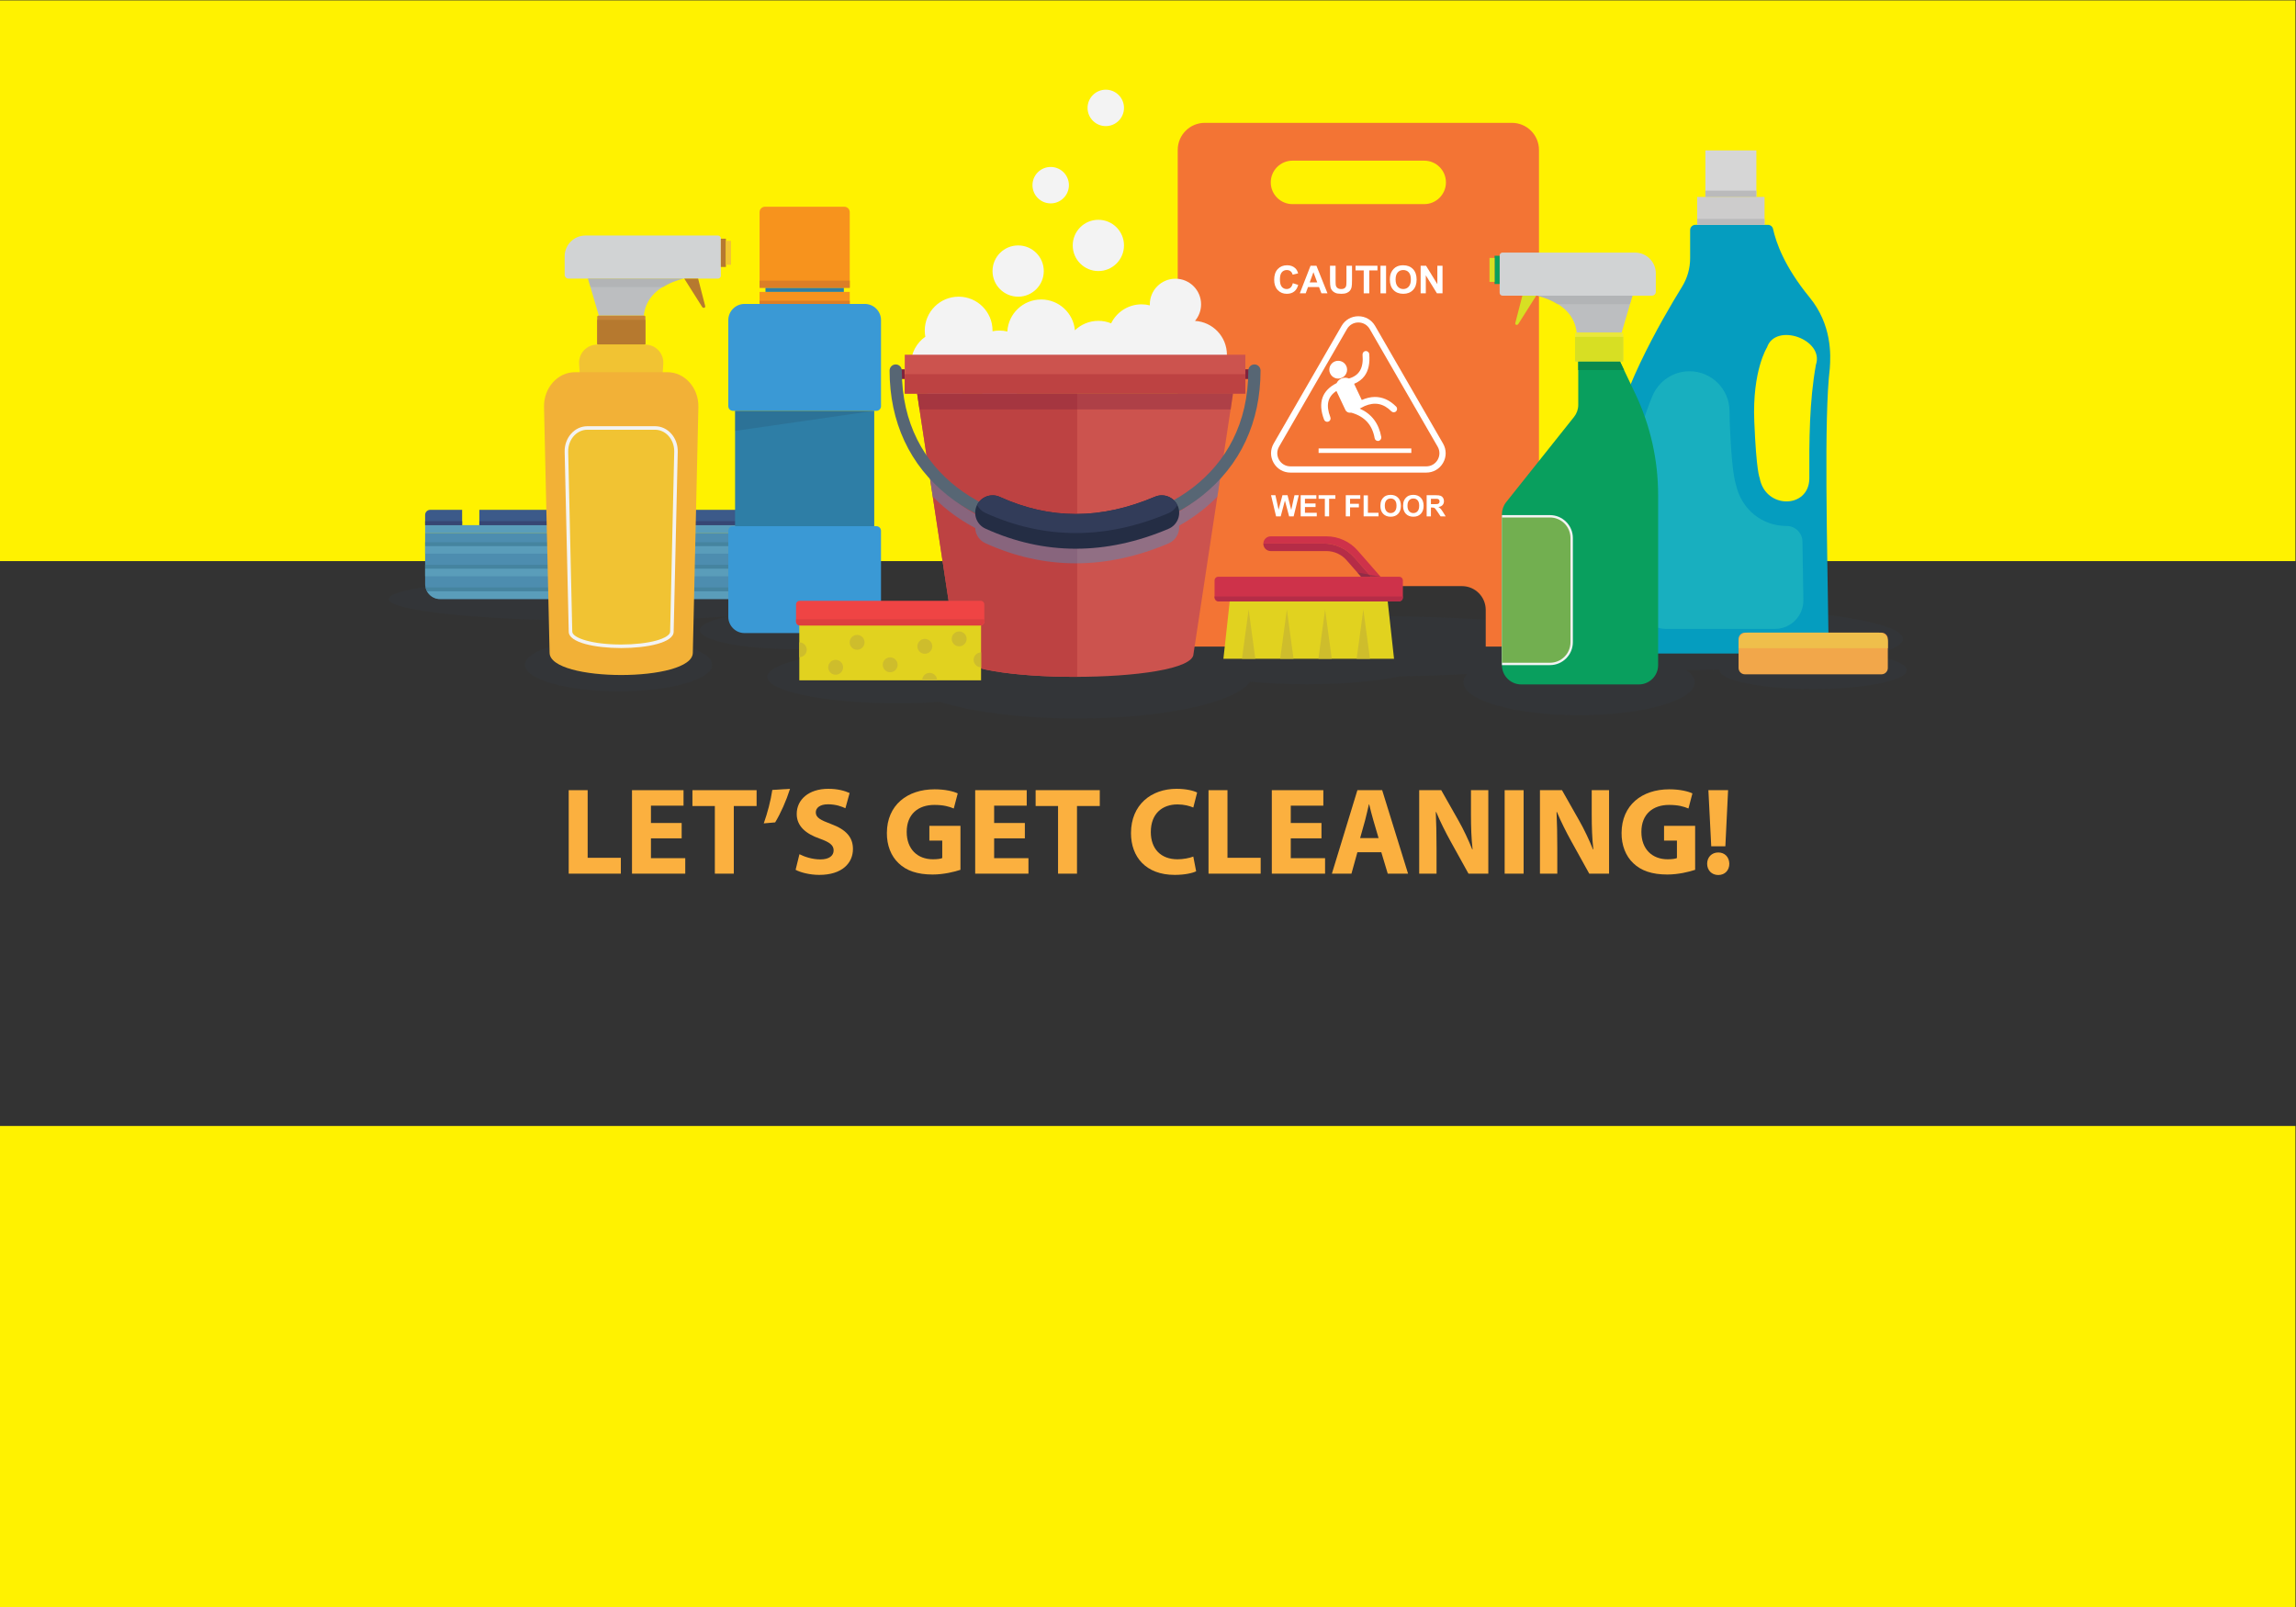 <?xml version="1.0" encoding="UTF-8" standalone="no"?>
<!-- Created with Inkscape (http://www.inkscape.org/) -->

<svg
   xmlns:dc="http://purl.org/dc/elements/1.1/"
   xmlns:cc="http://creativecommons.org/ns#"
   xmlns:rdf="http://www.w3.org/1999/02/22-rdf-syntax-ns#"
   xmlns:svg="http://www.w3.org/2000/svg"
   xmlns="http://www.w3.org/2000/svg"
   xmlns:sodipodi="http://sodipodi.sourceforge.net/DTD/sodipodi-0.dtd"
   xmlns:inkscape="http://www.inkscape.org/namespaces/inkscape"
   version="1.1"
   id="svg2"
   xml:space="preserve"
   width="1866.667"
   height="1306.667"
   viewBox="0 0 1866.667 1306.667"
   sodipodi:docname="wet-floor.svg"
   inkscape:version="0.92.3 (2405546, 2018-03-11)"><rect x="0" y="0" width="1866.667" height="1306.667" fill="#333333" stroke="none"/><defs
     id="defs6"><clipPath
       clipPathUnits="userSpaceOnUse"
       id="clipPath22"><path
         d="M 0,980 H 1400 V 0 H 0 Z"
         id="path20"
         inkscape:connector-curvature="0" /></clipPath><clipPath
       clipPathUnits="userSpaceOnUse"
       id="clipPath30"><path
         d="m 237,628.051 h 926 V 541.94 H 237 Z"
         id="path28"
         inkscape:connector-curvature="0" /></clipPath><clipPath
       clipPathUnits="userSpaceOnUse"
       id="clipPath136"><path
         d="m 448.328,729.647 h 84.879 v -12.265 h -84.879 z"
         id="path134"
         inkscape:connector-curvature="0" /></clipPath><clipPath
       clipPathUnits="userSpaceOnUse"
       id="clipPath276"><path
         d="M 559.371,740.155 H 752.01 v -9.653 H 559.371 Z"
         id="path274"
         inkscape:connector-curvature="0" /></clipPath><clipPath
       clipPathUnits="userSpaceOnUse"
       id="clipPath292"><path
         d="M 566.795,691.243 H 744.59 V 636.635 H 566.795 Z"
         id="path290"
         inkscape:connector-curvature="0" /></clipPath><clipPath
       clipPathUnits="userSpaceOnUse"
       id="clipPath344"><path
         d="m 937.527,799.884 h 58.15 v -5.139 h -58.15 z"
         id="path342"
         inkscape:connector-curvature="0" /></clipPath><clipPath
       clipPathUnits="userSpaceOnUse"
       id="clipPath396"><path
         d="m 358.613,810.289 h 58.151 v -5.139 h -58.151 z"
         id="path394"
         inkscape:connector-curvature="0" /></clipPath><clipPath
       clipPathUnits="userSpaceOnUse"
       id="clipPath452"><path
         d="m 827.81,631.069 h 14.234 v -2.634 H 827.81 Z"
         id="path450"
         inkscape:connector-curvature="0" /></clipPath></defs><sodipodi:namedview
     pagecolor="#ffffff"
     bordercolor="#666666"
     borderopacity="1"
     objecttolerance="10"
     gridtolerance="10"
     guidetolerance="10"
     inkscape:pageopacity="0"
     inkscape:pageshadow="2"
     inkscape:window-width="1421"
     inkscape:window-height="782"
     id="namedview4"
     showgrid="false"
     inkscape:zoom="0.36122447"
     inkscape:cx="933.33337"
     inkscape:cy="653.33337"
     inkscape:window-x="67"
     inkscape:window-y="27"
     inkscape:window-maximized="0"
     inkscape:current-layer="g18" /><g
     id="g10"
     inkscape:groupmode="layer"
     inkscape:label="AUG_WET_FLOOR_05_EEZY"
     transform="matrix(1.333,0,0,-1.333,0,1306.667)"><path
       d="M 0,0 H 1400 V 293.42 H 0 Z"
       style="fill:#fff200;fill-opacity:1;fill-rule:nonzero;stroke:none"
       id="path12"
       inkscape:connector-curvature="0" /><path
       d="M 0,637.981 H 1400 V 980 H 0 Z"
       style="fill:#fff200;fill-opacity:1;fill-rule:nonzero;stroke:none"
       id="path14"
       inkscape:connector-curvature="0" /><g
       id="g16"><g
         id="g18"
         clip-path="url(#clipPath22)"><g
           id="g24"><g
             id="g26" /><g
             id="g46"><g
               clip-path="url(#clipPath30)"
               id="g44"
               style="opacity:0.1"><g
                 transform="translate(1141.755,580.56)"
                 id="g34"><path
                   d="m 0,0 c 11.962,2.899 18.871,6.315 18.871,9.973 0,10.498 -56.845,19.007 -126.967,19.007 -45.151,0 -84.793,-3.529 -107.304,-8.844 -25.806,2.358 -57.999,3.758 -92.919,3.758 -60.634,0 -113.059,-4.22 -138.06,-10.347 -11.915,1.157 -24.856,1.792 -38.386,1.792 -38.454,0 -72.162,-5.123 -91.001,-12.811 -5.944,0.288 -12.139,0.445 -18.517,0.445 -43.901,0 -79.489,-7.235 -79.489,-16.16 0,-8.925 35.588,-16.161 79.489,-16.161 9.083,0 17.802,0.314 25.932,0.885 19.592,-6.19 49.751,-10.157 83.586,-10.157 52.967,0 96.93,9.719 105.428,22.475 10.473,-1.033 22.228,-1.613 34.65,-1.613 22.341,0 42.516,1.876 56.957,4.893 14.317,0.23 28.008,0.697 40.795,1.368 -1.481,-1.618 -2.273,-3.315 -2.273,-5.065 0,-11.077 31.589,-20.057 70.556,-20.057 38.967,0 70.556,8.98 70.556,20.057 0,2.67 -1.85,5.216 -5.181,7.545 1.719,-0.01 3.445,-0.017 5.181,-0.017 5.12,0 10.167,0.047 15.128,0.135 -0.002,-0.045 -0.016,-0.089 -0.016,-0.135 0,-6.413 25.571,-11.611 57.114,-11.611 31.544,0 57.115,5.198 57.115,11.611 C 21.245,-5.383 12.954,-2.129 0,0"
                   style="fill:#344a61;fill-opacity:1;fill-rule:nonzero;stroke:none"
                   id="path32"
                   inkscape:connector-curvature="0" /></g><g
                 transform="translate(377.267,590.965)"
                 id="g38"><path
                   d="m 0,0 c -31.544,0 -57.115,-7.269 -57.115,-16.236 0,-8.967 25.571,-16.237 57.115,-16.237 31.544,0 57.115,7.27 57.115,16.237 C 57.115,-7.269 31.544,0 0,0"
                   style="fill:#344a61;fill-opacity:1;fill-rule:nonzero;stroke:none"
                   id="path36"
                   inkscape:connector-curvature="0" /></g><g
                 transform="translate(444.707,604.33)"
                 id="g42"><path
                   d="m 0,0 c -10.993,-2.116 -17.861,-5.109 -17.861,-8.43 0,-6.413 25.571,-11.612 57.114,-11.612 31.544,0 57.115,5.199 57.115,11.612 0,6.413 -25.571,11.611 -57.115,11.611 -4.098,0 -8.093,-0.089 -11.947,-0.256 14.64,2.145 23.235,4.754 23.235,7.57 0,7.304 -57.811,13.226 -129.124,13.226 -71.313,0 -129.123,-5.922 -129.123,-13.226 0,-7.305 57.81,-13.227 129.123,-13.227 29.571,0 56.814,1.019 78.583,2.732"
                   style="fill:#344a61;fill-opacity:1;fill-rule:nonzero;stroke:none"
                   id="path40"
                   inkscape:connector-curvature="0" /></g></g></g></g><g
           id="g48"
           transform="translate(259.287,659.916)"><path
             d="M 0,0 H 22.575 V 9.337 H 3.099 C 1.388,9.337 0,7.95 0,6.238 Z"
             style="fill:#3c5a89;fill-opacity:1;fill-rule:nonzero;stroke:none"
             id="path50"
             inkscape:connector-curvature="0" /></g><g
           id="g52"
           transform="translate(377.267,655.247)"><path
             d="m 0,0 v 0 h -117.98 v -31.208 c 0,-5.089 4.125,-9.215 9.214,-9.215 H 0 108.766 c 5.089,0 9.214,4.126 9.214,9.215 V 0 Z"
             style="fill:#4d8daf;fill-opacity:1;fill-rule:nonzero;stroke:none"
             id="path54"
             inkscape:connector-curvature="0" /></g><g
           id="g56"
           transform="translate(377.267,669.253)"><path
             d="M 0,0 V 0 H -84.912 V -9.337 H 0 84.912 V 0 Z"
             style="fill:#3c5a89;fill-opacity:1;fill-rule:nonzero;stroke:none"
             id="path58"
             inkscape:connector-curvature="0" /></g><g
           id="g60"
           transform="translate(260.428,619.598)"><path
             d="m 0,0 c 1.365,-2.477 3.839,-4.249 6.751,-4.669 h 110.088 110.088 c 2.912,0.42 5.385,2.192 6.751,4.669 H 116.839 Z"
             style="fill:#5a9dba;fill-opacity:1;fill-rule:nonzero;stroke:none"
             id="path62"
             inkscape:connector-curvature="0" /></g><g
           id="g64"
           transform="translate(377.267,659.916)"><path
             d="M 0,0 H -117.98 V -4.669 H 0 117.98 V 0 Z"
             style="fill:#5a9dba;fill-opacity:1;fill-rule:nonzero;stroke:none"
             id="path66"
             inkscape:connector-curvature="0" /></g><g
           id="g68"
           transform="translate(259.286,647.188)"><path
             d="M 0,0 V -4.669 H 117.98 235.961 V 0 H 117.98 Z"
             style="fill:#5a9dba;fill-opacity:1;fill-rule:nonzero;stroke:none"
             id="path70"
             inkscape:connector-curvature="0" /></g><g
           id="g72"
           transform="translate(259.286,633.393)"><path
             d="M 0,0 V -4.669 H 117.98 235.961 V 0 H 117.98 Z"
             style="fill:#5a9dba;fill-opacity:1;fill-rule:nonzero;stroke:none"
             id="path74"
             inkscape:connector-curvature="0" /></g><g
           id="g76"
           transform="translate(260.428,619.598)"><path
             d="M 0,0 H 116.839 V 2.334 H -0.89 C -0.697,1.509 -0.399,0.724 0,0"
             style="fill:#45849f;fill-opacity:1;fill-rule:nonzero;stroke:none"
             id="path78"
             inkscape:connector-curvature="0" /></g><g
           id="g80"
           transform="translate(377.267,649.523)"><path
             d="M 0,0 V 0 H -117.98 V -2.334 H 0 117.98 V 0 Z"
             style="fill:#45849f;fill-opacity:1;fill-rule:nonzero;stroke:none"
             id="path82"
             inkscape:connector-curvature="0" /></g><g
           id="g84"
           transform="translate(377.267,635.728)"><path
             d="M 0,0 H -117.98 V -2.334 H 0 117.98 V 0 Z"
             style="fill:#45849f;fill-opacity:1;fill-rule:nonzero;stroke:none"
             id="path86"
             inkscape:connector-curvature="0" /></g><g
           id="g88"
           transform="translate(377.267,619.598)"><path
             d="m 0,0 h 116.839 c 0.399,0.724 0.696,1.509 0.89,2.334 H 0 Z"
             style="fill:#45849f;fill-opacity:1;fill-rule:nonzero;stroke:none"
             id="path90"
             inkscape:connector-curvature="0" /></g><g
           id="g92"
           transform="translate(495.247,659.916)"><path
             d="M 0,0 H -22.575 V 9.337 H -3.099 C -1.388,9.337 0,7.95 0,6.238 Z"
             style="fill:#3c5a89;fill-opacity:1;fill-rule:nonzero;stroke:none"
             id="path94"
             inkscape:connector-curvature="0" /></g><path
           d="m 259.287,659.916 h 22.575 v 2.487 h -22.575 z"
           style="fill:#364674;fill-opacity:1;fill-rule:nonzero;stroke:none"
           id="path96"
           inkscape:connector-curvature="0" /><g
           id="g98"
           transform="translate(377.267,662.402)"><path
             d="M 0,0 V 0 H -84.912 V -2.487 H 0 84.912 V 0 Z"
             style="fill:#364674;fill-opacity:1;fill-rule:nonzero;stroke:none"
             id="path100"
             inkscape:connector-curvature="0" /></g><path
           d="m 495.247,659.916 h -22.575 v 2.487 h 22.575 z"
           style="fill:#364674;fill-opacity:1;fill-rule:nonzero;stroke:none"
           id="path102"
           inkscape:connector-curvature="0" /><g
           id="g104"
           transform="translate(1107.536,757.735)"><path
             d="m 0,0 c -4.029,-22.526 -4.117,-45.878 -4.011,-69.406 -0.254,-18.611 -26.984,-18.7 -30.298,0.413 0,0 -1.996,3.432 -3.276,34.435 -1.28,31.002 7.766,45.18 7.766,45.18 C -24.552,26.054 5.267,15.433 0,0 m -3.85,41.109 c -15.51,18.963 -20.428,33.479 -22.3,41.781 -0.329,1.457 -1.624,2.48 -3.118,2.48 h -44.24 c -1.768,0 -3.202,-1.434 -3.202,-3.203 V 64.951 c 0,-6.127 -1.709,-12.125 -4.927,-17.339 -12.056,-19.531 -42.057,-71.088 -42.057,-100.471 v -115.928 c 0,-4.043 3.277,-7.32 7.32,-7.32 H 0.405 c 4.043,0 7.32,3.278 7.32,7.32 C 6.909,-108.672 4.831,-32.58 8.474,-2.235 9.096,5.997 9.791,24.431 -3.85,41.109"
             style="fill:#059dbf;fill-opacity:1;fill-rule:nonzero;stroke:none"
             id="path106"
             inkscape:connector-curvature="0" /></g><path
           d="m 1076.221,860.128 h -41.083 v -17.023 h 41.083 z"
           style="fill:#cdcccc;fill-opacity:1;fill-rule:nonzero;stroke:none"
           id="path108"
           inkscape:connector-curvature="0" /><path
           d="m 1076.221,846.726 h -41.083 v -3.622 h 41.083 z"
           style="fill:#bababb;fill-opacity:1;fill-rule:nonzero;stroke:none"
           id="path110"
           inkscape:connector-curvature="0" /><path
           d="m 1071.228,888.5 h -31.096 v -28.372 h 31.096 z"
           style="fill:#d6d6d6;fill-opacity:1;fill-rule:nonzero;stroke:none"
           id="path112"
           inkscape:connector-curvature="0" /><path
           d="m 1071.228,863.976 h -31.096 v -3.849 h 31.096 z"
           style="fill:#bababb;fill-opacity:1;fill-rule:nonzero;stroke:none"
           id="path114"
           inkscape:connector-curvature="0" /><g
           id="g116"
           transform="translate(1099.33,649.952)"><path
             d="m 0,0 c -0.074,5.212 -4.401,9.465 -9.614,9.456 h -0.101 c -15.056,0 -27.508,10.247 -30.822,25.124 -1.318,4.171 -2.791,13.313 -3.81,38.027 -0.096,2.335 -0.139,4.59 -0.135,6.767 0.027,13.507 -10.932,24.453 -24.439,24.453 -9.978,0 -18.91,-6.086 -22.682,-15.323 -5.748,-14.079 -8.905,-25.708 -8.905,-33.58 V -35.95 c 0,-9.606 7.787,-17.393 17.393,-17.393 h 66.286 c 9.716,0 17.549,7.96 17.391,17.675 -0.031,1.902 -0.062,3.81 -0.093,5.724 C 0.304,-19.961 0.14,-9.913 0,0"
             style="fill:#18afbf;fill-opacity:1;fill-rule:nonzero;stroke:none"
             id="path118"
             inkscape:connector-curvature="0" /></g><g
           id="g120"
           transform="translate(527.421,794.855)"><path
             d="m 0,0 h -73.306 c -5.476,0 -9.916,-4.44 -9.916,-9.917 v -52.458 c 0,-1.564 1.268,-2.833 2.833,-2.833 H 7.083 c 1.565,0 2.834,1.269 2.834,2.833 V -9.917 C 9.917,-4.44 5.477,0 0,0"
             style="fill:#3a99d5;fill-opacity:1;fill-rule:nonzero;stroke:none"
             id="path122"
             inkscape:connector-curvature="0" /></g><g
           id="g124"
           transform="translate(454.115,594.077)"><path
             d="m 0,0 h 73.305 c 5.477,0 9.917,4.44 9.917,9.917 v 52.458 c 0,1.564 -1.269,2.833 -2.833,2.833 H -7.083 c -1.565,0 -2.834,-1.269 -2.834,-2.833 V 9.917 C -9.917,4.44 -5.477,0 0,0"
             style="fill:#3a99d5;fill-opacity:1;fill-rule:nonzero;stroke:none"
             id="path126"
             inkscape:connector-curvature="0" /></g><path
           d="m 533.207,729.647 h -84.879 v -70.362 h 84.879 z"
           style="fill:#2e7ea6;fill-opacity:1;fill-rule:nonzero;stroke:none"
           id="path128"
           inkscape:connector-curvature="0" /><g
           id="g130"><g
             id="g132" /><g
             id="g144"><g
               clip-path="url(#clipPath136)"
               id="g142"
               style="opacity:0.15"><g
                 transform="translate(448.328,729.647)"
                 id="g140"><path
                   d="M 0,0 V -12.265 L 84.879,0 Z"
                   style="fill:#242d44;fill-opacity:1;fill-rule:nonzero;stroke:none"
                   id="path138"
                   inkscape:connector-curvature="0" /></g></g></g></g><path
           d="m 518.264,802.199 h -54.992 v -7.344 h 54.992 z"
           style="fill:#f7931d;fill-opacity:1;fill-rule:nonzero;stroke:none"
           id="path146"
           inkscape:connector-curvature="0" /><path
           d="m 518.264,796.765 h -54.992 v -1.91 h 54.992 z"
           style="fill:#dc7e26;fill-opacity:1;fill-rule:nonzero;stroke:none"
           id="path148"
           inkscape:connector-curvature="0" /><g
           id="g150"
           transform="translate(514.947,854.148)"><path
             d="m 0,0 h -48.358 c -1.832,0 -3.317,-1.485 -3.317,-3.317 V -49.449 H 3.317 V -3.317 C 3.317,-1.485 1.832,0 0,0"
             style="fill:#f7931d;fill-opacity:1;fill-rule:nonzero;stroke:none"
             id="path152"
             inkscape:connector-curvature="0" /></g><path
           d="m 514.662,804.699 h -47.789 v -2.5 h 47.789 z"
           style="fill:#2e7ea6;fill-opacity:1;fill-rule:nonzero;stroke:none"
           id="path154"
           inkscape:connector-curvature="0" /><path
           d="m 518.264,809.046 h -54.992 v -4.347 h 54.992 z"
           style="fill:#dc7e26;fill-opacity:1;fill-rule:nonzero;stroke:none"
           id="path156"
           inkscape:connector-curvature="0" /><g
           id="g158"
           transform="translate(881.893,868.995)"><path
             d="m 0,0 c 0,-7.321 -5.934,-13.255 -13.255,-13.255 h -80.334 c -7.32,0 -13.255,5.934 -13.255,13.255 0,7.321 5.935,13.255 13.255,13.255 h 80.334 C -5.934,13.255 0,7.321 0,0 m -163.586,19.794 v -302.952 h 32.48 v 22.389 c 0,8.009 6.493,14.502 14.502,14.502 H 9.76 c 8.009,0 14.502,-6.492 14.502,-14.502 v -22.389 H 56.743 V 19.794 c 0,9.127 -7.399,16.525 -16.525,16.525 h -187.28 c -9.126,0 -16.524,-7.398 -16.524,-16.525"
             style="fill:#f37434;fill-opacity:1;fill-rule:nonzero;stroke:none"
             id="path160"
             inkscape:connector-curvature="0" /></g><g
           id="g162"
           transform="translate(809.486,722.947)"><path
             d="M 0,0 C 0.39,0 0.79,0.112 1.157,0.356 1.956,0.886 2.243,1.921 1.9,2.817 -0.921,10.182 0.255,15.323 5.613,18.819 5.644,18.745 5.676,18.671 5.711,18.598 l 5.37,-11.349 c 0.592,-1.252 1.94,-1.901 3.24,-1.665 0.158,0.029 0.32,0.006 0.474,-0.038 10e-4,-0.001 10e-4,-0.001 0.002,-0.001 8.068,-2.333 12.688,-7.413 14.123,-15.531 0.176,-0.994 1.04,-1.693 2.016,-1.693 0.112,0 0.226,0.01 0.34,0.029 1.121,0.186 1.868,1.328 1.667,2.447 C 31.47,-0.976 27.081,4.809 19.878,8.046 19.877,8.07 19.877,8.073 19.876,8.097 l 2.945,1.515 c 6.161,2.656 11.533,1.59 16.293,-3.201 0.798,-0.803 2.095,-0.807 2.898,-0.01 0.803,0.798 0.807,2.095 0.009,2.898 -3.93,3.955 -8.338,5.923 -13.091,5.863 -2.523,-0.034 -5.151,-0.656 -7.862,-1.847 l -4.667,9.866 c 2.698,1.099 4.835,2.71 6.376,4.82 2.39,3.271 3.346,7.749 2.842,13.312 -0.106,1.174 -1.185,2.028 -2.371,1.837 C 22.17,42.977 21.449,41.95 21.545,40.862 22.247,32.888 19.601,28.253 13.253,26.423 11.776,27.056 10.045,27.078 8.478,26.336 7.222,25.742 6.279,24.755 5.723,23.592 1.396,21.433 -1.477,18.508 -2.813,14.896 -4.219,11.097 -3.916,6.528 -1.913,1.315 -1.6,0.5 -0.823,0 0,0"
             style="fill:#ffffff;fill-opacity:1;fill-rule:nonzero;stroke:none"
             id="path164"
             inkscape:connector-curvature="0" /></g><g
           id="g166"
           transform="translate(816.178,749.31)"><path
             d="M 0,0 C 2.999,0 5.43,2.431 5.43,5.43 5.43,8.428 2.999,10.859 0,10.859 -2.999,10.859 -5.43,8.428 -5.43,5.43 -5.43,2.431 -2.999,0 0,0"
             style="fill:#ffffff;fill-opacity:1;fill-rule:nonzero;stroke:none"
             id="path168"
             inkscape:connector-curvature="0" /></g><path
           d="m 804.226,703.961 h 56.55 v 2.732 h -56.55 z"
           style="fill:#ffffff;fill-opacity:1;fill-rule:nonzero;stroke:none"
           id="path170"
           inkscape:connector-curvature="0" /><g
           id="g172"
           transform="translate(780.107,707.777)"><path
             d="m 0,0 c -1.447,-2.506 -1.447,-5.498 0,-8.004 1.447,-2.506 4.038,-4.002 6.932,-4.002 h 82.865 c 2.894,0 5.485,1.496 6.932,4.002 1.446,2.506 1.446,5.498 0,8.004 L 55.296,71.764 c -1.447,2.506 -4.038,4.002 -6.932,4.002 -2.893,0 -5.484,-1.496 -6.931,-4.002 z M 89.797,-15.807 H 6.932 c -4.268,0 -8.09,2.206 -10.224,5.902 -2.134,3.696 -2.134,8.11 0,11.806 L 38.14,73.665 c 2.134,3.696 5.956,5.902 10.224,5.902 4.268,0 8.09,-2.206 10.224,-5.902 L 100.021,1.901 c 2.134,-3.696 2.134,-8.11 0,-11.806 -2.134,-3.696 -5.956,-5.902 -10.224,-5.902"
             style="fill:#ffffff;fill-opacity:1;fill-rule:nonzero;stroke:none"
             id="path174"
             inkscape:connector-curvature="0" /></g><g
           id="g176"
           transform="translate(788.496,807.508)"><path
             d="M 0,0 3.294,-1.044 C 2.789,-2.881 1.949,-4.245 0.775,-5.137 -0.4,-6.028 -1.89,-6.474 -3.696,-6.474 c -2.235,0 -4.071,0.763 -5.51,2.29 -1.439,1.527 -2.158,3.614 -2.158,6.262 0,2.801 0.723,4.976 2.169,6.525 1.447,1.55 3.348,2.325 5.705,2.325 2.059,0 3.731,-0.609 5.016,-1.825 0.766,-0.72 1.34,-1.753 1.722,-3.1 L -0.115,5.2 C -0.314,6.072 -0.729,6.761 -1.36,7.266 -1.992,7.771 -2.759,8.024 -3.662,8.024 -4.909,8.024 -5.921,7.576 -6.698,6.681 -7.475,5.785 -7.863,4.335 -7.863,2.33 c 0,-2.127 0.382,-3.642 1.148,-4.545 0.765,-0.903 1.76,-1.355 2.984,-1.355 0.903,0 1.68,0.287 2.33,0.861 C -0.75,-2.135 -0.283,-1.232 0,0"
             style="fill:#ffffff;fill-opacity:1;fill-rule:nonzero;stroke:none"
             id="path178"
             inkscape:connector-curvature="0" /></g><g
           id="g180"
           transform="translate(803.39,807.979)"><path
             d="M 0,0 -2.319,6.244 -4.591,0 Z M 6.256,-6.658 H 2.56 l -1.47,3.823 h -6.726 l -1.389,-3.823 h -3.604 l 6.554,16.828 h 3.593 z"
             style="fill:#ffffff;fill-opacity:1;fill-rule:nonzero;stroke:none"
             id="path182"
             inkscape:connector-curvature="0" /></g><g
           id="g184"
           transform="translate(811.19,818.149)"><path
             d="m 0,0 h 3.398 v -9.114 c 0,-1.446 0.042,-2.384 0.126,-2.812 0.145,-0.689 0.491,-1.242 1.039,-1.659 0.547,-0.417 1.295,-0.626 2.244,-0.626 0.964,0 1.691,0.197 2.181,0.591 0.489,0.395 0.784,0.879 0.884,1.453 0.099,0.574 0.149,1.526 0.149,2.858 V 0 h 3.397 v -8.839 c 0,-2.02 -0.092,-3.447 -0.275,-4.281 -0.184,-0.834 -0.522,-1.538 -1.016,-2.112 -0.494,-0.574 -1.153,-1.032 -1.98,-1.372 -0.826,-0.34 -1.905,-0.511 -3.237,-0.511 -1.607,0 -2.826,0.186 -3.656,0.557 -0.83,0.371 -1.486,0.853 -1.968,1.446 -0.482,0.593 -0.8,1.215 -0.953,1.866 C 0.111,-12.282 0,-10.859 0,-8.976 Z"
             style="fill:#ffffff;fill-opacity:1;fill-rule:nonzero;stroke:none"
             id="path186"
             inkscape:connector-curvature="0" /></g><g
           id="g188"
           transform="translate(831.743,801.321)"><path
             d="m 0,0 v 13.981 h -4.993 v 2.847 H 8.379 V 13.981 H 3.398 L 3.398,0 Z"
             style="fill:#ffffff;fill-opacity:1;fill-rule:nonzero;stroke:none"
             id="path190"
             inkscape:connector-curvature="0" /></g><path
           d="m 841.976,818.149 h 3.398 v -16.828 h -3.398 z"
           style="fill:#ffffff;fill-opacity:1;fill-rule:nonzero;stroke:none"
           id="path192"
           inkscape:connector-curvature="0" /><g
           id="g194"
           transform="translate(851.188,809.746)"><path
             d="m 0,0 c 0,-1.905 0.44,-3.35 1.32,-4.333 0.88,-0.984 1.997,-1.475 3.352,-1.475 1.354,0 2.466,0.488 3.334,1.463 0.869,0.976 1.303,2.44 1.303,4.391 0,1.928 -0.423,3.367 -1.268,4.316 C 7.195,5.311 6.072,5.785 4.672,5.785 3.271,5.785 2.142,5.305 1.286,4.345 0.428,3.384 0,1.936 0,0 m -3.501,-0.115 c 0,1.714 0.256,3.153 0.769,4.316 0.383,0.857 0.905,1.626 1.567,2.308 0.662,0.68 1.387,1.185 2.175,1.515 1.048,0.443 2.257,0.665 3.627,0.665 2.48,0 4.464,-0.769 5.952,-2.307 1.488,-1.538 2.232,-3.677 2.232,-6.417 0,-2.716 -0.738,-4.842 -2.215,-6.376 -1.477,-1.534 -3.451,-2.301 -5.923,-2.301 -2.502,0 -4.492,0.763 -5.969,2.29 -1.477,1.526 -2.215,3.629 -2.215,6.307"
             style="fill:#ffffff;fill-opacity:1;fill-rule:nonzero;stroke:none"
             id="path196"
             inkscape:connector-curvature="0" /></g><g
           id="g198"
           transform="translate(866.46,801.321)"><path
             d="M 0,0 V 16.828 H 3.306 L 10.193,5.59 V 16.828 H 13.35 V 0 H 9.94 L 3.157,10.974 V 0 Z"
             style="fill:#ffffff;fill-opacity:1;fill-rule:nonzero;stroke:none"
             id="path200"
             inkscape:connector-curvature="0" /></g><g
           id="g202"
           transform="translate(778.294,665.277)"><path
             d="m 0,0 -3.08,12.901 h 2.666 L 1.531,4.039 3.89,12.901 h 3.097 l 2.262,-9.011 1.98,9.011 h 2.622 L 10.718,0 H 7.955 L 5.385,9.645 2.825,0 Z"
             style="fill:#ffffff;fill-opacity:1;fill-rule:nonzero;stroke:none"
             id="path204"
             inkscape:connector-curvature="0" /></g><g
           id="g206"
           transform="translate(793.294,665.277)"><path
             d="M 0,0 V 12.901 H 9.565 V 10.718 H 2.605 V 7.858 H 9.081 V 5.685 H 2.605 V 2.174 H 9.812 V 0 Z"
             style="fill:#ffffff;fill-opacity:1;fill-rule:nonzero;stroke:none"
             id="path208"
             inkscape:connector-curvature="0" /></g><g
           id="g210"
           transform="translate(808.038,665.277)"><path
             d="m 0,0 v 10.718 h -3.828 v 2.183 H 6.424 V 10.718 H 2.605 L 2.605,0 Z"
             style="fill:#ffffff;fill-opacity:1;fill-rule:nonzero;stroke:none"
             id="path212"
             inkscape:connector-curvature="0" /></g><g
           id="g214"
           transform="translate(820.807,665.277)"><path
             d="M 0,0 V 12.901 H 8.844 V 10.718 H 2.605 V 7.664 H 7.99 V 5.482 H 2.605 L 2.605,0 Z"
             style="fill:#ffffff;fill-opacity:1;fill-rule:nonzero;stroke:none"
             id="path216"
             inkscape:connector-curvature="0" /></g><g
           id="g218"
           transform="translate(831.688,665.277)"><path
             d="M 0,0 V 12.795 H 2.605 V 2.174 H 9.081 V 0 Z"
             style="fill:#ffffff;fill-opacity:1;fill-rule:nonzero;stroke:none"
             id="path220"
             inkscape:connector-curvature="0" /></g><g
           id="g222"
           transform="translate(844.602,671.736)"><path
             d="m 0,0 c 0,-1.461 0.337,-2.568 1.012,-3.322 0.674,-0.754 1.531,-1.131 2.569,-1.131 1.039,0 1.891,0.374 2.557,1.122 0.665,0.748 0.998,1.87 0.998,3.366 0,1.478 -0.324,2.581 -0.972,3.309 C 5.516,4.071 4.655,4.435 3.581,4.435 2.508,4.435 1.642,4.067 0.985,3.331 0.328,2.594 0,1.484 0,0 m -2.684,-0.088 c 0,1.314 0.196,2.417 0.589,3.309 0.294,0.657 0.694,1.246 1.202,1.769 0.507,0.521 1.063,0.908 1.667,1.161 0.804,0.34 1.731,0.51 2.781,0.51 1.901,0 3.421,-0.589 4.562,-1.768 1.142,-1.18 1.712,-2.819 1.712,-4.919 0,-2.083 -0.566,-3.713 -1.698,-4.889 -1.133,-1.176 -2.646,-1.764 -4.541,-1.764 -1.918,0 -3.444,0.585 -4.576,1.755 -1.132,1.171 -1.698,2.783 -1.698,4.836"
             style="fill:#ffffff;fill-opacity:1;fill-rule:nonzero;stroke:none"
             id="path224"
             inkscape:connector-curvature="0" /></g><g
           id="g226"
           transform="translate(858.44,671.736)"><path
             d="m 0,0 c 0,-1.461 0.337,-2.568 1.012,-3.322 0.674,-0.754 1.531,-1.131 2.57,-1.131 1.038,0 1.89,0.374 2.556,1.122 0.666,0.748 0.999,1.87 0.999,3.366 0,1.478 -0.325,2.581 -0.973,3.309 C 5.516,4.071 4.655,4.435 3.582,4.435 2.508,4.435 1.642,4.067 0.986,3.331 0.328,2.594 0,1.484 0,0 m -2.684,-0.088 c 0,1.314 0.196,2.417 0.59,3.309 0.293,0.657 0.693,1.246 1.201,1.769 0.507,0.521 1.063,0.908 1.667,1.161 0.804,0.34 1.731,0.51 2.781,0.51 1.901,0 3.422,-0.589 4.563,-1.768 1.141,-1.18 1.711,-2.819 1.711,-4.919 0,-2.083 -0.566,-3.713 -1.698,-4.889 -1.132,-1.176 -2.646,-1.764 -4.541,-1.764 -1.918,0 -3.443,0.585 -4.576,1.755 -1.132,1.171 -1.698,2.783 -1.698,4.836"
             style="fill:#ffffff;fill-opacity:1;fill-rule:nonzero;stroke:none"
             id="path228"
             inkscape:connector-curvature="0" /></g><g
           id="g230"
           transform="translate(872.735,672.721)"><path
             d="m 0,0 h 1.927 c 1.25,0 2.03,0.053 2.341,0.158 0.311,0.106 0.554,0.288 0.73,0.546 0.176,0.258 0.264,0.581 0.264,0.968 0,0.434 -0.116,0.784 -0.347,1.051 C 4.683,2.99 4.356,3.159 3.934,3.23 3.722,3.259 3.089,3.274 2.033,3.274 H 0 Z M -2.605,-7.445 V 5.456 H 2.878 C 4.256,5.456 5.258,5.34 5.883,5.108 6.508,4.876 7.008,4.464 7.383,3.872 7.759,3.279 7.946,2.602 7.946,1.839 7.946,0.871 7.661,0.072 7.093,-0.559 6.523,-1.19 5.673,-1.587 4.541,-1.751 5.104,-2.08 5.569,-2.44 5.936,-2.834 6.302,-3.227 6.796,-3.925 7.418,-4.928 L 8.994,-7.445 H 5.878 L 3.995,-4.638 C 3.326,-3.634 2.869,-3.002 2.622,-2.741 2.376,-2.48 2.115,-2.301 1.839,-2.204 1.563,-2.108 1.127,-2.059 0.528,-2.059 H 0 v -5.386 z"
             style="fill:#ffffff;fill-opacity:1;fill-rule:nonzero;stroke:none"
             id="path232"
             inkscape:connector-curvature="0" /></g><g
           id="g234"
           transform="translate(728.838,784.5)"><path
             d="m 0,0 c 2.313,2.726 3.715,6.249 3.715,10.104 0,8.634 -7,15.634 -15.634,15.634 -8.634,0 -15.634,-7 -15.634,-15.634 0,-0.212 0.024,-0.418 0.032,-0.628 -1.621,0.409 -3.317,0.628 -5.065,0.628 -8.156,0 -15.206,-4.726 -18.568,-11.587 -2.402,0.977 -5.028,1.521 -7.782,1.521 -5.551,0 -10.588,-2.193 -14.301,-5.755 -0.954,10.528 -9.8,18.779 -20.577,18.779 -11.031,0 -20.041,-8.642 -20.634,-19.524 -1.554,0.373 -3.174,0.576 -4.842,0.576 -1.444,0 -2.852,-0.15 -4.213,-0.431 0.003,0.143 0.011,0.286 0.011,0.431 0,11.414 -9.253,20.667 -20.667,20.667 -11.414,0 -20.667,-9.253 -20.667,-20.667 0,-1.286 0.123,-2.541 0.348,-3.762 -5.312,-3.74 -8.786,-9.915 -8.786,-16.905 0,-11.415 9.253,-20.668 20.667,-20.668 6.834,0 12.891,3.32 16.654,8.432 3.762,-5.112 9.819,-8.432 16.653,-8.432 11.031,0 20.041,8.642 20.635,19.525 1.553,-0.373 3.173,-0.576 4.841,-0.576 5.551,0 10.587,2.193 14.301,5.754 0.954,-10.528 9.8,-18.779 20.577,-18.779 8.156,0 15.206,4.726 18.567,11.587 2.403,-0.977 5.029,-1.52 7.783,-1.52 4.423,0 8.518,1.394 11.88,3.76 2.824,-8.051 10.487,-13.827 19.503,-13.827 11.414,0 20.667,9.253 20.667,20.668 C 19.464,-9.62 10.854,-0.624 0,0"
             style="fill:#f3f3f3;fill-opacity:1;fill-rule:nonzero;stroke:none"
             id="path236"
             inkscape:connector-curvature="0" /></g><g
           id="g238"
           transform="translate(654.268,830.54)"><path
             d="m 0,0 c 0,-8.634 6.999,-15.633 15.634,-15.633 8.634,0 15.633,6.999 15.633,15.633 0,8.635 -6.999,15.634 -15.633,15.634 C 6.999,15.634 0,8.635 0,0"
             style="fill:#f3f3f3;fill-opacity:1;fill-rule:nonzero;stroke:none"
             id="path240"
             inkscape:connector-curvature="0" /></g><g
           id="g242"
           transform="translate(674.426,903.322)"><path
             d="M 0,0 C 6.136,0 11.11,4.974 11.11,11.11 11.11,17.246 6.136,22.22 0,22.22 -6.136,22.22 -11.11,17.246 -11.11,11.11 -11.11,4.974 -6.136,0 0,0"
             style="fill:#f3f3f3;fill-opacity:1;fill-rule:nonzero;stroke:none"
             id="path244"
             inkscape:connector-curvature="0" /></g><g
           id="g246"
           transform="translate(640.828,856.183)"><path
             d="M 0,0 C 6.136,0 11.11,4.974 11.11,11.11 11.11,17.246 6.136,22.22 0,22.22 -6.136,22.22 -11.11,17.246 -11.11,11.11 -11.11,4.974 -6.136,0 0,0"
             style="fill:#f3f3f3;fill-opacity:1;fill-rule:nonzero;stroke:none"
             id="path248"
             inkscape:connector-curvature="0" /></g><g
           id="g250"
           transform="translate(620.98,799.273)"><path
             d="m 0,0 c 8.634,0 15.634,6.999 15.634,15.634 0,8.634 -7,15.633 -15.634,15.633 -8.634,0 -15.634,-6.999 -15.634,-15.633 C -15.634,6.999 -8.634,0 0,0"
             style="fill:#f3f3f3;fill-opacity:1;fill-rule:nonzero;stroke:none"
             id="path252"
             inkscape:connector-curvature="0" /></g><path
           d="m 551.817,749.047 h -8.691 v 5.931 h 8.691 z"
           style="fill:#81223c;fill-opacity:1;fill-rule:nonzero;stroke:none"
           id="path254"
           inkscape:connector-curvature="0" /><path
           d="m 768.255,749.047 h -8.691 v 5.931 h 8.691 z"
           style="fill:#81223c;fill-opacity:1;fill-rule:nonzero;stroke:none"
           id="path256"
           inkscape:connector-curvature="0" /><g
           id="g258"
           transform="translate(655.691,740.155)"><path
             d="m 0,0 h -96.32 l 24.08,-158.717 c 0,-18.754 144.48,-18.754 144.48,0 L 96.32,0 Z"
             style="fill:#cc534e;fill-opacity:1;fill-rule:nonzero;stroke:none"
             id="path260"
             inkscape:connector-curvature="0" /></g><g
           id="g262"
           transform="translate(656.989,740.155)"><path
             d="m 0,0 h -1.299 -96.319 l 24.08,-158.717 c 0,-9.489 36.991,-14.174 73.538,-14.06 z"
             style="fill:#bd4242;fill-opacity:1;fill-rule:nonzero;stroke:none"
             id="path264"
             inkscape:connector-curvature="0" /></g><path
           d="M 759.565,763.87 H 551.817 v -23.715 h 207.748 z"
           style="fill:#cc534e;fill-opacity:1;fill-rule:nonzero;stroke:none"
           id="path266"
           inkscape:connector-curvature="0" /><path
           d="M 759.565,752.013 H 551.817 v -11.858 h 207.748 z"
           style="fill:#bd4242;fill-opacity:1;fill-rule:nonzero;stroke:none"
           id="path268"
           inkscape:connector-curvature="0" /><g
           id="g270"><g
             id="g272" /><g
             id="g284"><g
               clip-path="url(#clipPath276)"
               id="g282"
               style="opacity:0.4"><g
                 transform="translate(750.634,730.502)"
                 id="g280"><path
                   d="m 0,0 1.377,9.653 h -96.32 -96.32 L -189.886,0 Z"
                   style="fill:#81223c;fill-opacity:1;fill-rule:nonzero;stroke:none"
                   id="path278"
                   inkscape:connector-curvature="0" /></g></g></g></g><g
           id="g286"><g
             id="g288" /><g
             id="g300"><g
               clip-path="url(#clipPath292)"
               id="g298"
               style="opacity:0.4"><g
                 transform="translate(715.906,666.255)"
                 id="g296"><path
                   d="M 0,0 C -0.092,0.088 -0.192,0.167 -0.287,0.251 -0.305,0.267 -0.323,0.283 -0.341,0.299 -0.568,0.497 -0.801,0.686 -1.043,0.863 -1.073,0.885 -1.104,0.907 -1.134,0.929 -1.367,1.096 -1.605,1.254 -1.85,1.402 -1.895,1.429 -1.94,1.455 -1.986,1.481 -2.22,1.618 -2.457,1.747 -2.701,1.865 -2.763,1.895 -2.827,1.923 -2.89,1.952 -3.121,2.058 -3.354,2.159 -3.592,2.249 -3.674,2.28 -3.758,2.307 -3.841,2.336 -4.065,2.414 -4.289,2.489 -4.518,2.552 -4.621,2.58 -4.725,2.602 -4.828,2.628 -5.043,2.68 -5.257,2.731 -5.474,2.77 -5.598,2.792 -5.723,2.806 -5.848,2.824 -6.049,2.853 -6.251,2.882 -6.454,2.899 -6.599,2.912 -6.745,2.914 -6.89,2.92 -7.078,2.928 -7.264,2.939 -7.453,2.937 -7.618,2.935 -7.784,2.921 -7.949,2.912 -8.12,2.902 -8.291,2.897 -8.462,2.879 -8.65,2.859 -8.838,2.824 -9.026,2.793 -9.176,2.769 -9.327,2.752 -9.476,2.721 -9.696,2.675 -9.914,2.613 -10.132,2.553 -10.251,2.52 -10.37,2.496 -10.488,2.459 c -0.336,-0.105 -0.671,-0.226 -1.001,-0.367 -32.981,-14.015 -63.93,-14.051 -94.616,-0.105 -0.329,0.15 -0.663,0.281 -0.999,0.394 -0.123,0.042 -0.249,0.07 -0.373,0.107 -0.212,0.063 -0.424,0.13 -0.638,0.18 -0.162,0.037 -0.324,0.059 -0.486,0.088 -0.177,0.033 -0.355,0.071 -0.532,0.095 -0.187,0.024 -0.374,0.032 -0.561,0.047 -0.152,0.011 -0.304,0.029 -0.456,0.034 -0.211,0.007 -0.422,-0.002 -0.632,-0.008 -0.125,-0.003 -0.25,0 -0.375,-0.008 -0.233,-0.015 -0.465,-0.045 -0.696,-0.075 -0.099,-0.013 -0.198,-0.02 -0.296,-0.036 -0.254,-0.04 -0.504,-0.095 -0.754,-0.153 -0.072,-0.017 -0.145,-0.029 -0.216,-0.048 -0.271,-0.069 -0.537,-0.153 -0.802,-0.243 -0.047,-0.016 -0.095,-0.029 -0.142,-0.046 -0.282,-0.1 -0.558,-0.215 -0.83,-0.339 -0.027,-0.012 -0.055,-0.022 -0.081,-0.035 -0.287,-0.133 -0.568,-0.28 -0.842,-0.439 -0.011,-0.006 -0.021,-0.011 -0.032,-0.017 -1.076,-0.626 -2.044,-1.446 -2.855,-2.435 -11.844,6.387 -22.34,14.992 -30.409,25.918 l 2.102,-13.852 c 2.866,-2.947 5.95,-5.748 9.264,-8.384 5.132,-4.082 10.705,-7.704 16.64,-10.841 0.158,-3.88 2.434,-7.532 6.211,-9.248 17.99,-8.176 36.402,-12.263 55.107,-12.263 18.623,0 37.537,4.053 56.609,12.158 4.37,1.857 6.849,6.296 6.421,10.784 4.973,2.798 9.692,5.926 14.072,9.41 3.315,2.636 6.399,5.437 9.265,8.384 l 2.104,13.872 C 21.008,14.588 11.142,6.284 0,0"
                   style="fill:#3a99d5;fill-opacity:1;fill-rule:nonzero;stroke:none"
                   id="path294"
                   inkscape:connector-curvature="0" /></g></g></g></g><g
           id="g302"
           transform="translate(655.691,652.605)"><path
             d="m 0,0 h -0.001 c -29.498,0 -57.032,8.978 -77.53,25.282 -23.285,18.52 -35.593,44.914 -35.593,76.33 0,2.06 1.669,3.729 3.729,3.729 2.06,0 3.73,-1.669 3.73,-3.729 0,-64.689 54.773,-94.153 105.664,-94.153 50.892,0 105.666,29.463 105.666,94.153 0,2.06 1.67,3.729 3.73,3.729 2.06,0 3.729,-1.669 3.729,-3.729 0,-31.416 -12.308,-57.811 -35.594,-76.331 C 57.033,8.98 29.496,0 0,0"
             style="fill:#576674;fill-opacity:1;fill-rule:nonzero;stroke:none"
             id="path304"
             inkscape:connector-curvature="0" /></g><g
           id="g306"
           transform="translate(656.118,645.534)"><path
             d="m 0,0 c -18.705,0 -37.117,4.088 -55.107,12.263 -5.342,2.428 -7.704,8.726 -5.277,14.068 2.428,5.342 8.727,7.701 14.067,5.276 30.686,-13.946 61.635,-13.91 94.616,0.105 5.4,2.297 11.637,-0.222 13.932,-5.621 C 64.526,20.69 62.009,14.453 56.61,12.158 37.537,4.053 18.624,0 0,0"
             style="fill:#242d44;fill-opacity:1;fill-rule:nonzero;stroke:none"
             id="path308"
             inkscape:connector-curvature="0" /></g><g
           id="g310"
           transform="translate(704.417,677.246)"><path
             d="m 0,0 c -32.98,-14.015 -63.93,-14.051 -94.615,-0.105 -5.21,2.366 -11.323,0.169 -13.873,-4.9 1.052,-2.085 2.79,-3.841 5.082,-4.883 17.99,-8.175 36.402,-12.263 55.107,-12.263 18.624,0 37.537,4.053 56.61,12.158 2.403,1.022 4.231,2.826 5.322,4.988 C 11.137,-0.039 5.187,2.206 0,0"
             style="fill:#323c59;fill-opacity:1;fill-rule:nonzero;stroke:none"
             id="path312"
             inkscape:connector-curvature="0" /></g><g
           id="g314"
           transform="translate(1007.51,799.884)"><path
             d="m 0,0 h -91.1 c -0.978,0 -1.771,0.793 -1.771,1.771 V 24.52 c 0,0.978 0.793,1.771 1.771,1.771 h 80.814 c 7.004,0 12.682,-5.677 12.682,-12.681 V 2.396 C 2.396,1.073 1.323,0 0,0"
             style="fill:#d1d3d4;fill-opacity:1;fill-rule:nonzero;stroke:none"
             id="path316"
             inkscape:connector-curvature="0" /></g><g
           id="g318"
           transform="translate(995.677,799.884)"><path
             d="M 0,0 -6.623,-22.58 H -34.037 C -35.406,-9.843 -45.797,-3.097 -58.15,0 Z"
             style="fill:#bcbec0;fill-opacity:1;fill-rule:nonzero;stroke:none"
             id="path320"
             inkscape:connector-curvature="0" /></g><path
           d="m 911.545,806.998 h 3.093 v 17.244 h -3.093 z"
           style="fill:#099f5e;fill-opacity:1;fill-rule:nonzero;stroke:none"
           id="path322"
           inkscape:connector-curvature="0" /><path
           d="m 908.452,808.313 h 3.093 v 14.615 h -3.093 z"
           style="fill:#d7df23;fill-opacity:1;fill-rule:nonzero;stroke:none"
           id="path324"
           inkscape:connector-curvature="0" /><g
           id="g326"
           transform="translate(989.357,759.631)"><path
             d="m 0,0 h -28.02 c -0.377,0 -0.682,0.305 -0.682,0.682 v 16.309 c 0,0.377 0.305,0.683 0.682,0.683 H 0 c 0.377,0 0.682,-0.306 0.682,-0.683 V 0.682 C 0.682,0.305 0.377,0 0,0"
             style="fill:#e8e73c;fill-opacity:1;fill-rule:nonzero;stroke:none"
             id="path328"
             inkscape:connector-curvature="0" /></g><g
           id="g330"
           transform="translate(990.04,774.735)"><path
             d="m 0,0 v -14.555 c 0,-0.304 -0.246,-0.549 -0.549,-0.549 h -28.286 c -0.304,0 -0.549,0.245 -0.549,0.549 V 0 Z"
             style="fill:#d7df23;fill-opacity:1;fill-rule:nonzero;stroke:none"
             id="path332"
             inkscape:connector-curvature="0" /></g><g
           id="g334"
           transform="translate(962.589,759.631)"><path
             d="m 0,0 v -26.35 c 0,-2.666 -0.904,-5.252 -2.565,-7.338 l -41.421,-52.018 c -1.661,-2.085 -2.565,-4.672 -2.565,-7.337 v -92.053 c 0,-6.505 5.274,-11.779 11.78,-11.779 h 71.708 c 6.505,0 11.779,5.274 11.779,11.779 v 103.825 c 0,21.333 -4.746,42.399 -13.894,61.671 L 25.518,0 Z"
             style="fill:#099f5e;fill-opacity:1;fill-rule:nonzero;stroke:none"
             id="path336"
             inkscape:connector-curvature="0" /></g><g
           id="g338"><g
             id="g340" /><g
             id="g352"><g
               clip-path="url(#clipPath344)"
               id="g350"
               style="opacity:0.5"><g
                 transform="translate(949.611,794.745)"
                 id="g348"><path
                   d="m 0,0 c -3.38,2.304 -7.461,3.98 -12.084,5.139 h 58.15 L 44.485,0 Z"
                   style="fill:#a7a9ac;fill-opacity:1;fill-rule:nonzero;stroke:none"
                   id="path346"
                   inkscape:connector-curvature="0" /></g></g></g></g><g
           id="g354"
           transform="translate(962.589,754.492)"><path
             d="M 0,0 V 5.139 H 25.518 L 27.957,0 Z"
             style="fill:#0a894e;fill-opacity:1;fill-rule:nonzero;stroke:none"
             id="path356"
             inkscape:connector-curvature="0" /></g><g
           id="g358"
           transform="translate(936.945,799.884)"><path
             d="m 0,0 -10.887,-17.228 c -0.658,-1.041 -2.159,-0.608 -1.863,0.538 L -8.446,0 Z"
             style="fill:#d7df23;fill-opacity:1;fill-rule:nonzero;stroke:none"
             id="path360"
             inkscape:connector-curvature="0" /></g><g
           id="g362"
           transform="translate(945.333,574.536)"><path
             d="M 0,0 C 7.703,0 13.971,6.267 13.971,13.97 V 77.531 C 13.971,85.235 7.703,91.502 0,91.502 H -29.295 V 0 Z"
             style="fill:#f3f3f3;fill-opacity:1;fill-rule:nonzero;stroke:none"
             id="path364"
             inkscape:connector-curvature="0" /></g><g
           id="g366"
           transform="translate(945.333,664.593)"><path
             d="M 0,0 C 6.918,0 12.526,-5.608 12.526,-12.526 V -76.087 C 12.526,-83.005 6.918,-88.613 0,-88.613 H -29.295 V 0 Z"
             style="fill:#72af50;fill-opacity:1;fill-rule:nonzero;stroke:none"
             id="path368"
             inkscape:connector-curvature="0" /></g><g
           id="g370"
           transform="translate(346.781,810.289)"><path
             d="m 0,0 h 91.1 c 0.978,0 1.771,0.793 1.771,1.771 V 24.52 c 0,0.978 -0.793,1.771 -1.771,1.771 H 10.286 C 3.282,26.291 -2.396,20.614 -2.396,13.61 V 2.396 C -2.396,1.073 -1.323,0 0,0"
             style="fill:#d1d3d4;fill-opacity:1;fill-rule:nonzero;stroke:none"
             id="path372"
             inkscape:connector-curvature="0" /></g><g
           id="g374"
           transform="translate(358.613,810.289)"><path
             d="M 0,0 6.623,-22.58 H 34.037 C 35.406,-9.843 45.797,-3.097 58.15,0 Z"
             style="fill:#bcbec0;fill-opacity:1;fill-rule:nonzero;stroke:none"
             id="path376"
             inkscape:connector-curvature="0" /></g><path
           d="m 442.745,817.404 h -3.093 v 17.244 h 3.093 z"
           style="fill:#b6792f;fill-opacity:1;fill-rule:nonzero;stroke:none"
           id="path378"
           inkscape:connector-curvature="0" /><path
           d="m 445.839,818.718 h -3.093 v 14.615 h 3.093 z"
           style="fill:#f1c333;fill-opacity:1;fill-rule:nonzero;stroke:none"
           id="path380"
           inkscape:connector-curvature="0" /><g
           id="g382"
           transform="translate(364.934,770.036)"><path
             d="m 0,0 h 28.02 c 0.377,0 0.682,0.305 0.682,0.682 v 16.309 c 0,0.377 -0.305,0.683 -0.682,0.683 H 0 c -0.377,0 -0.682,-0.306 -0.682,-0.683 V 0.682 C -0.682,0.305 -0.377,0 0,0"
             style="fill:#c4833b;fill-opacity:1;fill-rule:nonzero;stroke:none"
             id="path384"
             inkscape:connector-curvature="0" /></g><g
           id="g386"
           transform="translate(364.251,785.14)"><path
             d="m 0,0 v -14.555 c 0,-0.304 0.246,-0.549 0.549,-0.549 h 28.286 c 0.304,0 0.549,0.245 0.549,0.549 V 0 Z"
             style="fill:#b6792f;fill-opacity:1;fill-rule:nonzero;stroke:none"
             id="path388"
             inkscape:connector-curvature="0" /></g><g
           id="g390"><g
             id="g392" /><g
             id="g404"><g
               clip-path="url(#clipPath396)"
               id="g402"
               style="opacity:0.5"><g
                 transform="translate(404.68,805.15)"
                 id="g400"><path
                   d="m 0,0 c 3.38,2.303 7.461,3.98 12.084,5.139 h -58.15 L -44.485,0 Z"
                   style="fill:#a7a9ac;fill-opacity:1;fill-rule:nonzero;stroke:none"
                   id="path398"
                   inkscape:connector-curvature="0" /></g></g></g></g><g
           id="g406"
           transform="translate(417.346,810.289)"><path
             d="m 0,0 10.887,-17.228 c 0.658,-1.041 2.159,-0.608 1.863,0.538 L 8.446,0 Z"
             style="fill:#b6792f;fill-opacity:1;fill-rule:nonzero;stroke:none"
             id="path408"
             inkscape:connector-curvature="0" /></g><g
           id="g410"
           transform="translate(354.612,736.385)"><path
             d="m 0,0 h 48.529 l 1.405,21.94 C 50.34,28.283 45.305,33.651 38.949,33.651 H 9.58 c -6.356,0 -11.391,-5.368 -10.985,-11.711 z"
             style="fill:#f1c333;fill-opacity:1;fill-rule:nonzero;stroke:none"
             id="path412"
             inkscape:connector-curvature="0" /></g><g
           id="g414"
           transform="translate(335.197,582.125)"><path
             d="m 0,0 c 0,-18.175 87.358,-18.175 87.357,0 l 3.396,149.79 c 0.265,11.675 -8.265,21.296 -18.879,21.296 h -56.39 c -10.615,0 -19.145,-9.621 -18.88,-21.296 z"
             style="fill:#f2b137;fill-opacity:1;fill-rule:nonzero;stroke:none"
             id="path416"
             inkscape:connector-curvature="0" /></g><g
           id="g418"
           transform="translate(346.878,594.927)"><path
             d="m 0,0 c 0,-13.315 63.997,-13.315 63.997,0 l 2.488,109.735 c 0.194,8.552 -6.055,15.601 -13.831,15.601 H 11.343 c -7.776,0 -14.025,-7.049 -13.831,-15.601 z"
             style="fill:#f3f3f3;fill-opacity:1;fill-rule:nonzero;stroke:none"
             id="path420"
             inkscape:connector-curvature="0" /></g><g
           id="g422"
           transform="translate(378.876,587.096)"><path
             d="m 0,0 c 8.075,0 15.884,0.881 21.423,2.418 5.273,1.463 8.421,3.487 8.421,5.414 l 2.489,109.783 c 0.085,3.781 -1.3,7.418 -3.8,9.975 -2.158,2.207 -4.956,3.423 -7.877,3.423 h -41.311 c -2.922,0 -5.72,-1.216 -7.878,-3.423 -2.5,-2.557 -3.885,-6.194 -3.8,-9.975 L -29.845,7.88 C -29.844,4.049 -17.852,0 0,0"
             style="fill:#f1c333;fill-opacity:1;fill-rule:nonzero;stroke:none"
             id="path424"
             inkscape:connector-curvature="0" /></g><g
           id="g426"
           transform="translate(807.029,648.715)"><path
             d="m 0,0 c 7.298,0 14.24,-3.151 19.045,-8.643 l 10.18,-11.637 h 5.79 l -14,16.004 C 16.209,1.217 9.267,4.368 1.969,4.368 h -33.993 c -2.438,0 -4.411,-1.946 -4.478,-4.368 z"
             style="fill:#ce324a;fill-opacity:1;fill-rule:nonzero;stroke:none"
             id="path428"
             inkscape:connector-curvature="0" /></g><g
           id="g430"
           transform="translate(824.825,634.481)"><path
             d="M 0,0 5.289,-6.046 Z"
             style="fill:#ce324a;fill-opacity:1;fill-rule:nonzero;stroke:none"
             id="path432"
             inkscape:connector-curvature="0" /></g><g
           id="g434"
           transform="translate(855.623,615.64)"><path
             d="m 0,0 v 10.546 c 0,1.242 -1.007,2.25 -2.25,2.25 h -110.347 c -1.243,0 -2.25,-1.008 -2.25,-2.25 V 0 c 0,-1.243 1.007,-2.25 2.25,-2.25 H -2.25 C -1.007,-2.25 0,-1.243 0,0"
             style="fill:#ce324a;fill-opacity:1;fill-rule:nonzero;stroke:none"
             id="path436"
             inkscape:connector-curvature="0" /></g><g
           id="g438"
           transform="translate(775.005,644.104)"><path
             d="m 0,0 h 33.993 c 4.709,0 9.187,-2.033 12.288,-5.576 l 8.828,-10.092 h 6.14 L 51.07,-4.032 C 46.265,1.461 39.322,4.611 32.024,4.611 H -4.477 C -4.478,4.57 -4.49,4.531 -4.49,4.49 -4.49,2.01 -2.479,0 0,0"
             style="fill:#b52c47;fill-opacity:1;fill-rule:nonzero;stroke:none"
             id="path440"
             inkscape:connector-curvature="0" /></g><g
           id="g442"
           transform="translate(850.232,578.409)"><path
             d="m 0,0 -3.848,34.981 h -96.368 L -104.065,0 Z"
             style="fill:#e1d21f;fill-opacity:1;fill-rule:nonzero;stroke:none"
             id="path444"
             inkscape:connector-curvature="0" /></g><g
           id="g446"><g
             id="g448" /><g
             id="g460"><g
               clip-path="url(#clipPath452)"
               id="g458"
               style="opacity:0.25"><g
                 transform="translate(842.044,628.435)"
                 id="g456"><path
                   d="M 0,0 -14.234,2.634 -11.93,0 Z"
                   style="fill:#242d44;fill-opacity:1;fill-rule:nonzero;stroke:none"
                   id="path454"
                   inkscape:connector-curvature="0" /></g></g></g></g><g
           id="g462"
           transform="translate(827.426,578.409)"><path
             d="M 0,0 4.073,30.05 8.146,0 Z"
             style="fill:#cebd2c;fill-opacity:1;fill-rule:nonzero;stroke:none"
             id="path464"
             inkscape:connector-curvature="0" /></g><g
           id="g466"
           transform="translate(804.113,578.409)"><path
             d="M 0,0 4.073,30.05 8.146,0 Z"
             style="fill:#cebd2c;fill-opacity:1;fill-rule:nonzero;stroke:none"
             id="path468"
             inkscape:connector-curvature="0" /></g><g
           id="g470"
           transform="translate(780.8,578.409)"><path
             d="M 0,0 4.073,30.05 8.146,0 Z"
             style="fill:#cebd2c;fill-opacity:1;fill-rule:nonzero;stroke:none"
             id="path472"
             inkscape:connector-curvature="0" /></g><g
           id="g474"
           transform="translate(757.487,578.409)"><path
             d="M 0,0 4.073,30.05 8.146,0 Z"
             style="fill:#cebd2c;fill-opacity:1;fill-rule:nonzero;stroke:none"
             id="path476"
             inkscape:connector-curvature="0" /></g><g
           id="g478"
           transform="translate(743.662,613.39)"><path
             d="m 0,0 h 109.075 c 1.594,0 2.886,1.292 2.886,2.886 V 3.014 H -2.886 V 2.886 C -2.886,1.292 -1.594,0 0,0"
             style="fill:#b52c47;fill-opacity:1;fill-rule:nonzero;stroke:none"
             id="path480"
             inkscape:connector-curvature="0" /></g><path
           d="M 598.364,602.527 H 487.495 v -37.268 h 110.869 z"
           style="fill:#e1d21f;fill-opacity:1;fill-rule:nonzero;stroke:none"
           id="path482"
           inkscape:connector-curvature="0" /><g
           id="g484"
           transform="translate(492.036,583.893)"><path
             d="M 0,0 C 0,2.508 -2.033,4.542 -4.542,4.542 V -4.542 C -2.033,-4.542 0,-2.508 0,0"
             style="fill:#cebd2c;fill-opacity:1;fill-rule:nonzero;stroke:none"
             id="path486"
             inkscape:connector-curvature="0" /></g><g
           id="g488"
           transform="translate(509.669,577.748)"><path
             d="m 0,0 c -2.508,0 -4.542,-2.034 -4.542,-4.542 0,-2.508 2.034,-4.541 4.542,-4.541 2.508,0 4.542,2.033 4.542,4.541 C 4.542,-2.034 2.508,0 0,0"
             style="fill:#cebd2c;fill-opacity:1;fill-rule:nonzero;stroke:none"
             id="path490"
             inkscape:connector-curvature="0" /></g><g
           id="g492"
           transform="translate(522.759,592.976)"><path
             d="m 0,0 c -2.508,0 -4.542,-2.033 -4.542,-4.542 0,-2.508 2.034,-4.541 4.542,-4.541 2.508,0 4.542,2.033 4.542,4.541 C 4.542,-2.033 2.508,0 0,0"
             style="fill:#cebd2c;fill-opacity:1;fill-rule:nonzero;stroke:none"
             id="path494"
             inkscape:connector-curvature="0" /></g><g
           id="g496"
           transform="translate(542.929,579.27)"><path
             d="m 0,0 c -2.508,0 -4.542,-2.033 -4.542,-4.542 0,-2.508 2.034,-4.541 4.542,-4.541 2.508,0 4.542,2.033 4.542,4.541 C 4.542,-2.033 2.508,0 0,0"
             style="fill:#cebd2c;fill-opacity:1;fill-rule:nonzero;stroke:none"
             id="path498"
             inkscape:connector-curvature="0" /></g><g
           id="g500"
           transform="translate(564.052,581.45)"><path
             d="M 0,0 C 2.508,0 4.542,2.033 4.542,4.542 4.542,7.05 2.508,9.083 0,9.083 -2.508,9.083 -4.542,7.05 -4.542,4.542 -4.542,2.033 -2.508,0 0,0"
             style="fill:#cebd2c;fill-opacity:1;fill-rule:nonzero;stroke:none"
             id="path502"
             inkscape:connector-curvature="0" /></g><g
           id="g504"
           transform="translate(566.993,569.8)"><path
             d="M 0,0 C -2.508,0 -4.542,-2.033 -4.542,-4.542 H 4.542 C 4.542,-2.033 2.508,0 0,0"
             style="fill:#cebd2c;fill-opacity:1;fill-rule:nonzero;stroke:none"
             id="path506"
             inkscape:connector-curvature="0" /></g><g
           id="g508"
           transform="translate(593.823,577.748)"><path
             d="M 0,0 C 0,-2.508 2.033,-4.542 4.542,-4.542 V 4.542 C 2.033,4.542 0,2.508 0,0"
             style="fill:#cebd2c;fill-opacity:1;fill-rule:nonzero;stroke:none"
             id="path510"
             inkscape:connector-curvature="0" /></g><g
           id="g512"
           transform="translate(580.465,590.533)"><path
             d="M 0,0 C 0,-2.508 2.033,-4.542 4.542,-4.542 7.05,-4.542 9.083,-2.508 9.083,0 9.083,2.508 7.05,4.542 4.542,4.542 2.033,4.542 0,2.508 0,0"
             style="fill:#cebd2c;fill-opacity:1;fill-rule:nonzero;stroke:none"
             id="path514"
             inkscape:connector-curvature="0" /></g><g
           id="g516"
           transform="translate(600.353,600.976)"><path
             d="m 0,0 v 10.546 c 0,1.242 -1.007,2.25 -2.25,2.25 h -110.347 c -1.243,0 -2.25,-1.008 -2.25,-2.25 V 0 c 0,-1.243 1.007,-2.25 2.25,-2.25 H -2.25 C -1.007,-2.25 0,-1.243 0,0"
             style="fill:#ef4444;fill-opacity:1;fill-rule:nonzero;stroke:none"
             id="path518"
             inkscape:connector-curvature="0" /></g><g
           id="g520"
           transform="translate(600.353,602.514)"><path
             d="m 0,0 h -114.847 v -1.254 c 0,-1.4 1.134,-2.534 2.534,-2.534 H -2.534 c 1.4,0 2.534,1.134 2.534,2.534 z"
             style="fill:#dd3e3f;fill-opacity:1;fill-rule:nonzero;stroke:none"
             id="path522"
             inkscape:connector-curvature="0" /></g><g
           id="g524"
           transform="translate(1147.53,568.92)"><path
             d="m 0,0 h -83.289 c -2.14,0 -3.875,1.735 -3.875,3.875 v 17.667 c 0,2.14 1.735,3.875 3.875,3.875 H 0 c 2.14,0 3.875,-1.735 3.875,-3.875 V 3.875 C 3.875,1.735 2.14,0 0,0"
             style="fill:#f2a74a;fill-opacity:1;fill-rule:nonzero;stroke:none"
             id="path526"
             inkscape:connector-curvature="0" /></g><g
           id="g528"
           transform="translate(1146.032,594.337)"><path
             d="m 0,0 h -80.295 c -2.966,0 -5.372,-2.405 -5.372,-5.372 V -9.473 H 5.372 v 4.101 C 5.372,-2.405 2.967,0 0,0"
             style="fill:#efbf4b;fill-opacity:1;fill-rule:nonzero;stroke:none"
             id="path530"
             inkscape:connector-curvature="0" /></g><g
           id="g1050"
           transform="translate(346.859,498.25)"><path
             d="m 0,0 h 11.559 v -41.248 h 20.246 v -9.67 H 0 Z"
             style="fill:#fbb03f;fill-opacity:1;fill-rule:nonzero;stroke:none"
             id="path1052"
             inkscape:connector-curvature="0" /></g><g
           id="g1054"
           transform="translate(415.753,468.862)"><path
             d="M 0,0 H -18.736 V -12.087 H 2.19 V -21.53 H -30.294 V 29.388 H 1.133 V 19.944 H -18.736 V 9.368 H 0 Z"
             style="fill:#fbb03f;fill-opacity:1;fill-rule:nonzero;stroke:none"
             id="path1056"
             inkscape:connector-curvature="0" /></g><g
           id="g1058"
           transform="translate(435.995,488.58)"><path
             d="M 0,0 H -13.674 V 9.67 H 25.459 V 0 h -13.9 V -41.248 H 0 Z"
             style="fill:#fbb03f;fill-opacity:1;fill-rule:nonzero;stroke:none"
             id="path1060"
             inkscape:connector-curvature="0" /></g><g
           id="g1062"
           transform="translate(481.847,499.081)"><path
             d="m 0,0 c -2.342,-7.403 -5.666,-14.807 -9.065,-20.473 l -6.951,-0.604 c 2.266,6.421 4.231,13.749 5.213,20.397 z"
             style="fill:#fbb03f;fill-opacity:1;fill-rule:nonzero;stroke:none"
             id="path1064"
             inkscape:connector-curvature="0" /></g><g
           id="g1066"
           transform="translate(487.586,459.192)"><path
             d="m 0,0 c 3.097,-1.586 7.857,-3.173 12.767,-3.173 5.289,0 8.084,2.192 8.084,5.516 0,3.173 -2.418,4.985 -8.537,7.177 -8.461,2.946 -13.976,7.629 -13.976,15.033 0,8.688 7.252,15.336 19.264,15.336 5.742,0 9.972,-1.209 12.994,-2.569 l -2.568,-9.292 c -2.04,0.982 -5.666,2.417 -10.653,2.417 -4.985,0 -7.403,-2.266 -7.403,-4.91 0,-3.249 2.871,-4.683 9.444,-7.177 8.989,-3.324 13.22,-8.007 13.22,-15.184 0,-8.537 -6.573,-15.79 -20.549,-15.79 -5.816,0 -11.558,1.512 -14.429,3.097 z"
             style="fill:#fbb03f;fill-opacity:1;fill-rule:nonzero;stroke:none"
             id="path1068"
             inkscape:connector-curvature="0" /></g><g
           id="g1070"
           transform="translate(585.791,449.674)"><path
             d="m 0,0 c -3.551,-1.209 -10.274,-2.871 -16.998,-2.871 -9.292,0 -16.016,2.343 -20.7,6.875 -4.683,4.382 -7.252,11.03 -7.177,18.509 0.076,16.923 12.39,26.592 29.086,26.592 6.572,0 11.634,-1.284 14.127,-2.493 L -4.08,37.396 c -2.795,1.208 -6.27,2.19 -11.86,2.19 -9.595,0 -16.847,-5.439 -16.847,-16.469 0,-10.501 6.573,-16.695 16.016,-16.695 2.644,0 4.759,0.302 5.666,0.755 v 10.652 h -7.857 v 8.99 l 18.962,0 z"
             style="fill:#fbb03f;fill-opacity:1;fill-rule:nonzero;stroke:none"
             id="path1072"
             inkscape:connector-curvature="0" /></g><g
           id="g1074"
           transform="translate(625.07,468.862)"><path
             d="M 0,0 H -18.736 V -12.087 H 2.19 V -21.53 H -30.294 V 29.388 H 1.133 V 19.944 H -18.736 V 9.368 L 0,9.368 Z"
             style="fill:#fbb03f;fill-opacity:1;fill-rule:nonzero;stroke:none"
             id="path1076"
             inkscape:connector-curvature="0" /></g><g
           id="g1078"
           transform="translate(645.312,488.58)"><path
             d="M 0,0 H -13.674 V 9.67 H 25.459 V 0 h -13.9 V -41.248 H 0 Z"
             style="fill:#fbb03f;fill-opacity:1;fill-rule:nonzero;stroke:none"
             id="path1080"
             inkscape:connector-curvature="0" /></g><g
           id="g1082"
           transform="translate(729.54,448.768)"><path
             d="m 0,0 c -2.115,-1.058 -6.875,-2.191 -13.069,-2.191 -17.603,0 -26.668,10.955 -26.668,25.46 0,17.375 12.389,27.044 27.8,27.044 5.969,0 10.501,-1.209 12.541,-2.266 l -2.341,-9.141 c -2.342,0.983 -5.591,1.889 -9.67,1.889 -9.142,0 -16.242,-5.515 -16.242,-16.847 0,-10.199 6.043,-16.62 16.317,-16.62 3.476,0 7.328,0.755 9.595,1.662 z"
             style="fill:#fbb03f;fill-opacity:1;fill-rule:nonzero;stroke:none"
             id="path1084"
             inkscape:connector-curvature="0" /></g><g
           id="g1086"
           transform="translate(737.09,498.25)"><path
             d="m 0,0 h 11.559 v -41.248 h 20.246 v -9.67 H 0 Z"
             style="fill:#fbb03f;fill-opacity:1;fill-rule:nonzero;stroke:none"
             id="path1088"
             inkscape:connector-curvature="0" /></g><g
           id="g1090"
           transform="translate(805.983,468.862)"><path
             d="M 0,0 H -18.735 V -12.087 H 2.19 V -21.53 H -30.294 V 29.388 H 1.133 V 19.944 H -18.735 V 9.368 L 0,9.368 Z"
             style="fill:#fbb03f;fill-opacity:1;fill-rule:nonzero;stroke:none"
             id="path1092"
             inkscape:connector-curvature="0" /></g><g
           id="g1094"
           transform="translate(840.808,469.014)"><path
             d="m 0,0 -3.173,10.804 c -0.907,3.021 -1.813,6.799 -2.569,9.82 H -5.893 C -6.648,17.603 -7.404,13.75 -8.235,10.804 L -11.257,0 Z m -12.919,-8.612 -3.626,-13.07 h -11.936 l 15.562,50.918 H 2.19 L 17.979,-21.682 H 5.59 l -3.929,13.07 z"
             style="fill:#fbb03f;fill-opacity:1;fill-rule:nonzero;stroke:none"
             id="path1096"
             inkscape:connector-curvature="0" /></g><g
           id="g1098"
           transform="translate(865.581,447.332)"><path
             d="m 0,0 v 50.918 h 13.447 l 10.576,-18.66 c 3.022,-5.363 6.044,-11.709 8.311,-17.451 h 0.227 C 31.805,21.53 31.578,28.405 31.578,36.035 V 50.918 H 42.154 L 42.154,0 H 30.067 L 19.188,19.642 c -3.021,5.439 -6.345,12.012 -8.838,17.98 l -0.227,-0.075 c 0.302,-6.724 0.453,-13.901 0.453,-22.211 L 10.576,0 Z"
             style="fill:#fbb03f;fill-opacity:1;fill-rule:nonzero;stroke:none"
             id="path1100"
             inkscape:connector-curvature="0" /></g><path
           d="m 929.262,447.332 h -11.559 v 50.918 h 11.559 z"
           style="fill:#fbb03f;fill-opacity:1;fill-rule:nonzero;stroke:none"
           id="path1102"
           inkscape:connector-curvature="0" /><g
           id="g1104"
           transform="translate(939.231,447.332)"><path
             d="m 0,0 v 50.918 h 13.447 l 10.576,-18.66 c 3.022,-5.363 6.044,-11.709 8.311,-17.451 h 0.227 C 31.805,21.53 31.578,28.405 31.578,36.035 V 50.918 H 42.154 L 42.154,0 H 30.067 L 19.188,19.642 c -3.021,5.439 -6.345,12.012 -8.838,17.98 l -0.227,-0.075 c 0.302,-6.724 0.453,-13.901 0.453,-22.211 L 10.576,0 Z"
             style="fill:#fbb03f;fill-opacity:1;fill-rule:nonzero;stroke:none"
             id="path1106"
             inkscape:connector-curvature="0" /></g><g
           id="g1108"
           transform="translate(1033.885,449.674)"><path
             d="m 0,0 c -3.551,-1.209 -10.274,-2.871 -16.998,-2.871 -9.292,0 -16.016,2.343 -20.699,6.875 -4.685,4.382 -7.253,11.03 -7.177,18.509 0.075,16.923 12.39,26.592 29.085,26.592 6.572,0 11.634,-1.284 14.127,-2.493 l -2.417,-9.216 c -2.796,1.208 -6.271,2.19 -11.861,2.19 -9.594,0 -16.847,-5.439 -16.847,-16.469 0,-10.501 6.572,-16.695 16.016,-16.695 2.644,0 4.759,0.302 5.666,0.755 v 10.652 h -7.857 v 8.99 l 18.962,0 z"
             style="fill:#fbb03f;fill-opacity:1;fill-rule:nonzero;stroke:none"
             id="path1110"
             inkscape:connector-curvature="0" /></g><g
           id="g1112"
           transform="translate(1043.701,464.027)"><path
             d="M 0,0 -1.738,34.223 H 10.274 L 8.612,0 Z m -2.493,-10.651 c 0,4.004 2.795,6.874 6.799,6.874 4.004,0 6.648,-2.87 6.723,-6.874 0,-3.929 -2.643,-6.875 -6.723,-6.875 -4.079,0 -6.799,2.946 -6.799,6.875"
             style="fill:#fbb03f;fill-opacity:1;fill-rule:nonzero;stroke:none"
             id="path1114"
             inkscape:connector-curvature="0" /></g></g></g></g></svg>